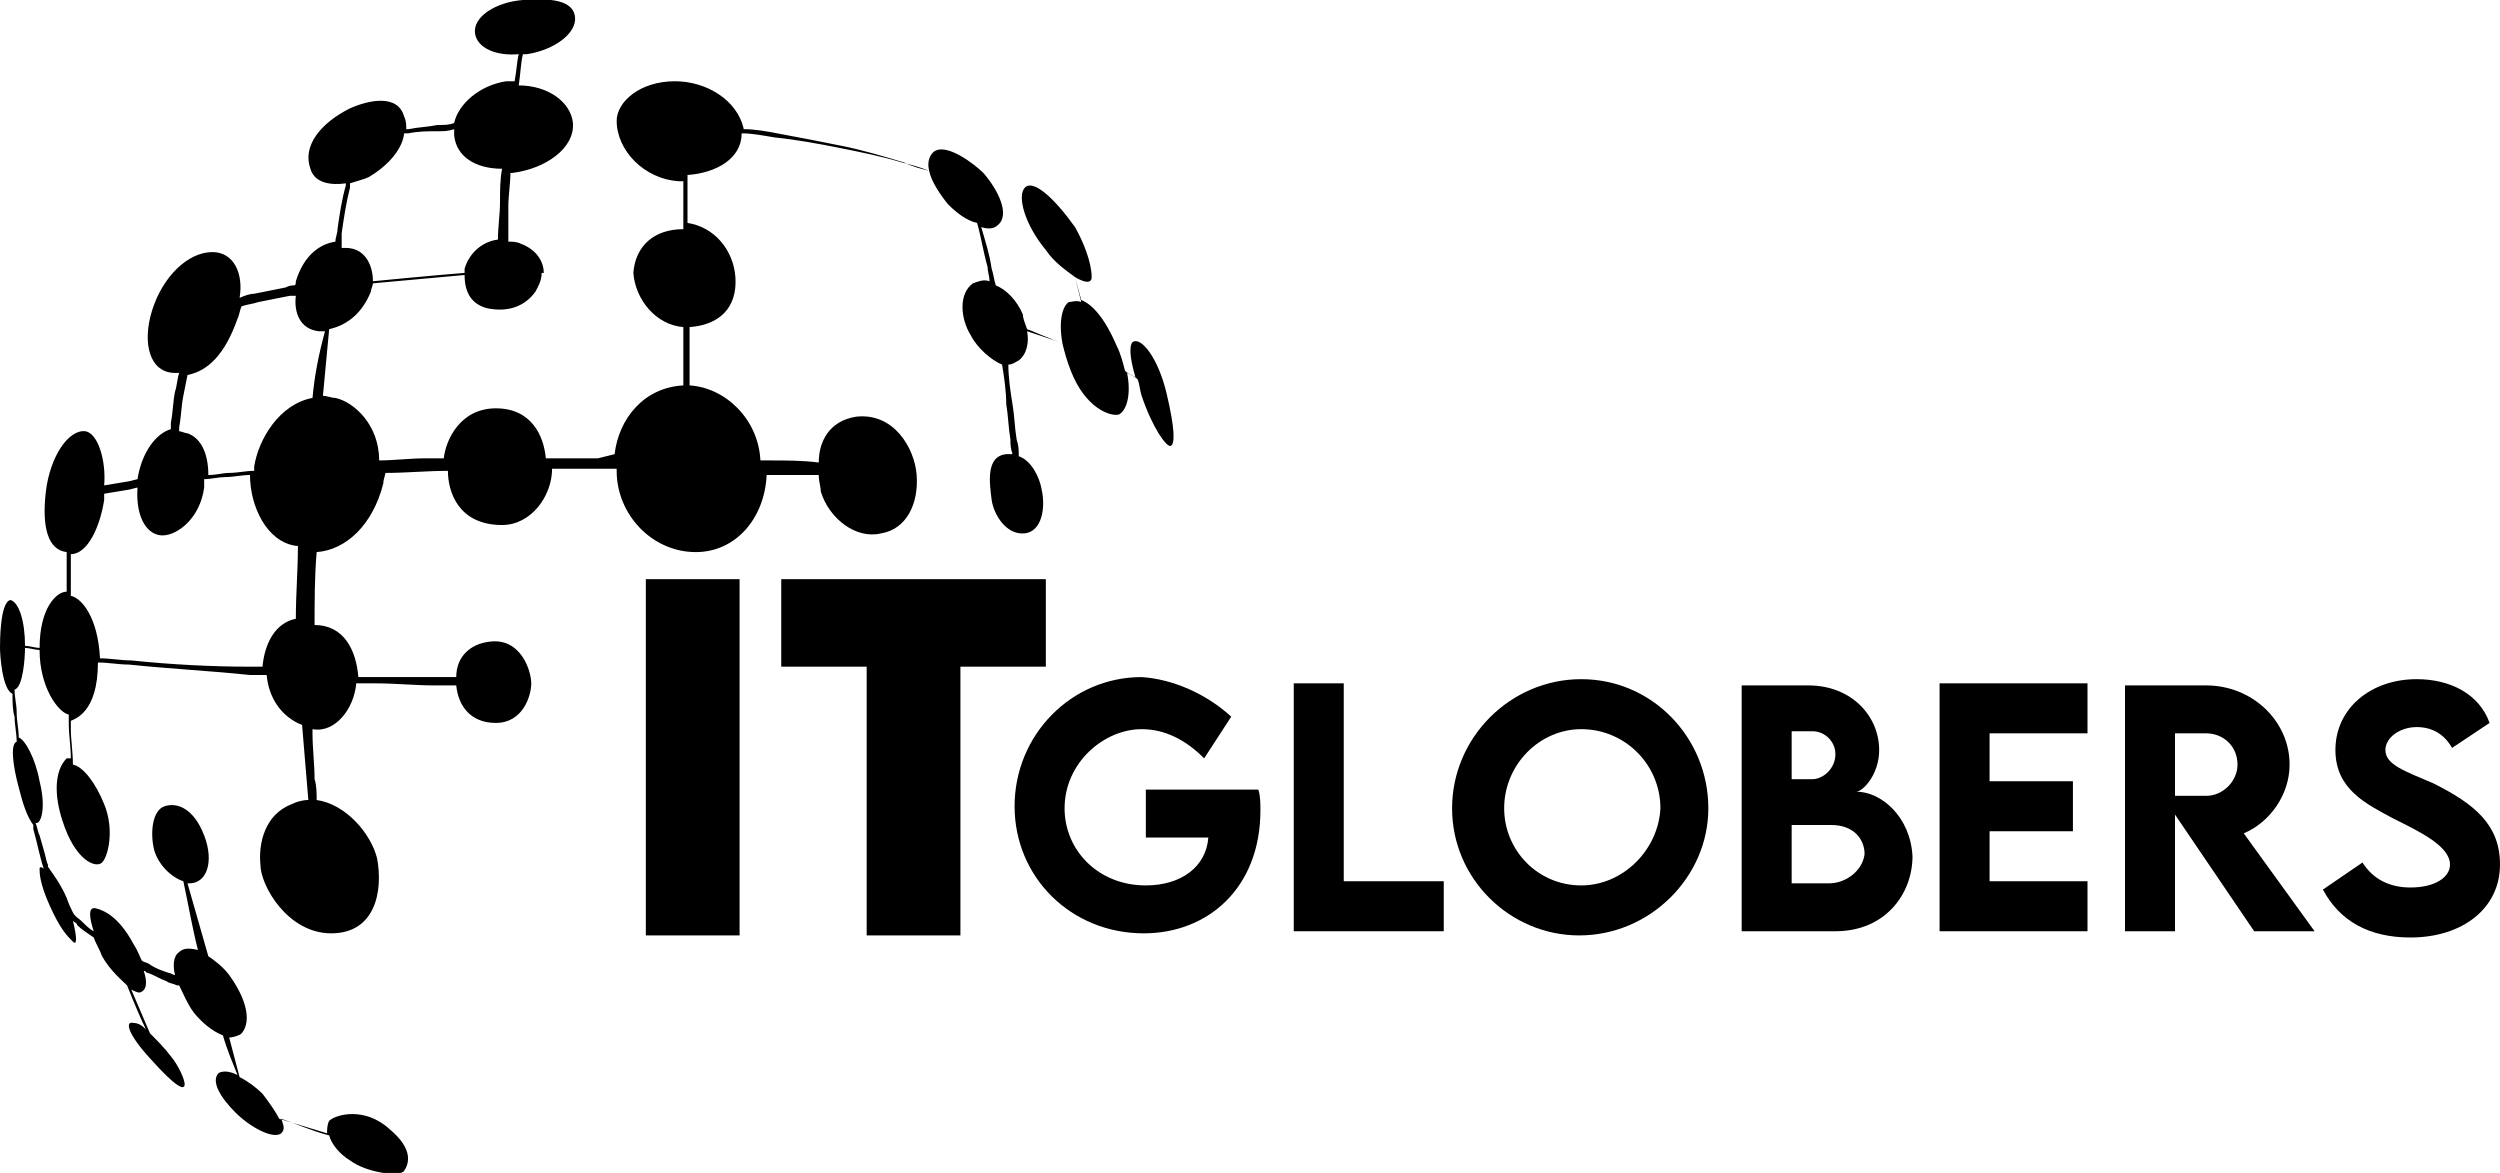 <?xml version="1.0" encoding="utf-8"?>
<!-- Generator: Adobe Illustrator 25.2.1, SVG Export Plug-In . SVG Version: 6.00 Build 0)  -->
<svg version="1.1" xmlns="http://www.w3.org/2000/svg" xmlns:xlink="http://www.w3.org/1999/xlink" x="0px" y="0px"
	 viewBox="0 0 120 56.3" style="enable-background:new 0 0 120 56.3;" xml:space="preserve">
<style type="text/css">
	.st0{display:block;}
	.st1{fill:#000000;}
</style>
<g id="base" class="st0">
</g>
<g id="Capa_1">
	<g>
		<path class="st1" d="M55,38v2.2H58c-0.1,1.4-1.3,2.3-3,2.3c-2.3,0-3.9-1.7-3.9-3.7c0-2.2,1.9-3.8,3.7-3.8c1.1,0,2.1,0.5,3,1.4
			l1.3-2c-1.2-1.1-2.8-1.8-4.3-1.9c-3.4,0-6.1,2.8-6.1,6.2c0,3.4,2.7,6.1,6.2,6.1c3.1,0,5.6-2.2,5.6-5.9c0-0.3,0-0.7-0.1-1H55z"/>
		<polygon class="st1" points="64.5,32.8 62.1,32.8 62.1,44.7 69.3,44.7 69.3,42.3 64.5,42.3 		"/>
		<path class="st1" d="M75.9,32.6c-3.4,0-6.2,2.8-6.2,6.2c0,3.4,2.8,6.1,6.1,6.1c3.4,0,6.2-2.8,6.2-6.1C82,35.4,79.3,32.6,75.9,32.6
			z M75.9,42.5c-2.1,0-3.7-1.7-3.7-3.7c0-2.1,1.7-3.8,3.7-3.8c2.1,0,3.8,1.7,3.8,3.8C79.6,40.8,77.9,42.5,75.9,42.5z"/>
		<path class="st1" d="M89.1,38c0.3,0,1.1-0.8,1.1-2c0-1.6-1.3-3.1-3.4-3.1h-3.2v11.8h4.5c2.4,0,3.7-1.8,3.7-3.6
			C91.7,39.2,90.3,38,89.1,38z M86,35.1h1c0.6,0,1.1,0.5,1.1,1.1c0,0.7-0.6,1.2-1.1,1.2h-1V35.1z M87.8,42.4H86v-2.8h1.9
			c1.1,0,1.6,0.7,1.6,1.4C89.4,41.8,88.6,42.4,87.8,42.4z"/>
		<polygon class="st1" points="93.1,44.7 100.2,44.7 100.2,42.3 95.5,42.3 95.5,39.9 99.5,39.9 99.5,37.5 95.5,37.5 95.5,35.2 
			100.2,35.2 100.2,32.8 93.1,32.8 		"/>
		<path class="st1" d="M109.9,36.7c0-2.1-1.8-3.8-4-3.8H102l0,11.8h2.4v-5.6l3.8,5.6h2.9l-3.4-4.7C108.9,39.5,109.9,38.2,109.9,36.7
			z M105.9,38.2l-1.5,0v-3h1.5c0.8,0,1.5,0.6,1.5,1.5C107.4,37.5,106.7,38.2,105.9,38.2z"/>
		<path class="st1" d="M116.8,37.6c-1.4-0.6-2.3-0.9-2.3-1.6c0-0.6,0.7-1.1,1.5-1.1c0.7,0,1.3,0.3,1.7,1l1.8-1.2
			c-0.5-1.4-1.9-2.1-3.5-2.1c-2.2,0-3.9,1.4-3.9,3.4c0,1.9,1.5,2.6,2.8,3.3c1.2,0.6,2.7,1.3,2.7,2.2c0,0.6-0.7,1.1-1.9,1.1
			c-1,0-1.8-0.4-2.3-1.2l-1.9,1.3c0.8,1.5,2.2,2.3,4.2,2.3c2.5,0,4.3-1.4,4.3-3.5C120,39.6,118.8,38.6,116.8,37.6z"/>
		<rect x="31" y="27.8" class="st1" width="4.5" height="17.1"/>
		<polygon class="st1" points="50.2,27.8 37.5,27.8 37.5,32 41.6,32 41.6,44.9 46.1,44.9 46.1,32 50.2,32 		"/>
		<path class="st1" d="M39.3,22.8c0,0.3,0.1,0.6,0.1,0.8c0.4,1.3,1.7,2.3,2.9,2c1.2-0.2,1.8-1.4,1.7-2.8c-0.1-1.3-1.1-3-2.9-2.8
			c-1.3,0.2-1.8,1.2-1.8,2.2c-0.8-0.1-1.6-0.1-2.4-0.1c-0.1,0-0.3,0-0.4,0c-0.1-2-1.7-3.5-3.4-3.6c0-0.9,0-1.8,0-2.8
			c1.4-0.1,2.3-0.9,2.2-2.4c-0.1-1.3-1-2.4-2.3-2.6c0-0.3,0-0.6,0-0.9c0-0.5,0-0.9,0-1.4c1.4-0.1,2.6-0.8,2.6-2c0,0,0,0,0,0
			c0.5,0,1,0.1,1.6,0.2c1,0.1,2.1,0.3,3.1,0.5c1,0.2,2,0.4,3,0.7c0.4,0.1,0.8,0.2,1.3,0.4c0.1,0.5,0.5,1.1,0.9,1.6
			c0.4,0.4,0.9,0.8,1.4,0.9c0.2,0.7,0.3,1.4,0.5,2.1c0,0.2,0.1,0.5,0.1,0.7c-0.3-0.1-0.5,0-0.8,0.1c-0.7,0.5-0.6,1.7-0.1,2.5
			c0.3,0.6,1,1.2,1.5,1.4c0.1,0.6,0.2,1.3,0.2,1.9c0.1,0.6,0.1,1.1,0.2,1.7c0,0.2,0,0.4,0.1,0.7c-0.1,0-0.2,0-0.3,0
			c-1,0.1-0.8,1.4-0.7,2.2c0.1,0.7,0.7,1.7,1.6,1.6c0.8-0.1,1-1.2,0.8-2.1c-0.1-0.6-0.5-1.4-1.1-1.6c0-0.3,0-0.5-0.1-0.8
			c-0.1-0.6-0.1-1.1-0.2-1.7c-0.1-0.6-0.2-1.3-0.2-1.9c0.2,0,0.3-0.1,0.5-0.2c0.4-0.3,0.5-0.9,0.4-1.4c0.3,0.1,0.6,0.2,0.9,0.3
			c0.3,0.1,0.6,0.2,0.8,0.3c0.1,0.4,0.2,0.8,0.4,1.3c0.7,1.8,1.9,2.2,2.3,2.1c0.4-0.2,0.6-1,0.4-2c0.2,0.1,0.4,0.2,0.5,0.3
			c0.1,0.2,0.1,0.5,0.2,0.8c0.5,1.5,1.2,2.5,1.4,2.4s0.2-0.8-0.2-2.5s-1.2-2.7-1.6-2.5c-0.2,0.1-0.2,0.7,0.1,1.7
			c-0.2-0.1-0.4-0.2-0.5-0.3c-0.1-0.4-0.2-0.8-0.4-1.2c-0.6-1.4-1.2-2-1.7-2.2c-0.1-0.4-0.2-0.7-0.3-1.1c0.5,0.3,0.8,0.3,0.8,0
			c0-0.7-0.4-1.7-0.8-2.4c-1-1.4-2-2.3-2.4-1.9c-0.4,0.4,0,1.8,1,3c0.4,0.6,1,1,1.4,1.3l0.3,1.2c-0.2-0.1-0.5,0-0.6,0
			c-0.3,0.2-0.5,0.9-0.3,2c-0.2-0.1-0.5-0.2-0.7-0.3c-0.3-0.1-0.7-0.3-1-0.4c-0.1-0.3-0.2-0.5-0.2-0.7c-0.3-0.7-0.8-1.2-1.3-1.4
			c-0.1-0.3-0.1-0.5-0.2-0.8c-0.1-0.7-0.3-1.3-0.5-2c0.3,0.1,0.6,0.1,0.8-0.1c0.6-0.5,0-1.7-0.7-2.5c-0.4-0.4-1.8-1.5-2.4-1
			c-0.2,0.2-0.3,0.5-0.2,0.9c-0.4-0.1-0.8-0.2-1.2-0.4c-1-0.3-2-0.6-3-0.8c-1-0.2-2-0.4-3.1-0.6c-0.5-0.1-1.1-0.2-1.6-0.2
			c-0.3-1.4-1.8-2.3-3.3-2.3c-1.7,0-2.8,1-2.8,1.9c0,1.4,1.3,2.8,3,2.9c0.1,0,0.1,0,0.2,0c0,0.5,0,0.9,0,1.4c0,0.3,0,0.6,0,0.9
			c-1.4,0-2.3,0.8-2.4,2.1l-0.3,0l-1.5,0c-0.5,0-1,0-1.5,0l-1,0c0-0.5-0.3-1.1-1.1-1.4c-0.2-0.1-0.4-0.1-0.6-0.1c0-0.6,0-1.1,0-1.7
			c0-0.5,0.1-1.1,0.1-1.6c0,0,0.1,0,0.1,0c1.6-0.2,3-1.2,2.9-2.4c-0.1-1-1.2-1.8-2.6-1.8C25,3.4,25,3,25.1,2.6c0.1,0,0.2,0,0.2,0
			c1.3-0.2,2.4-1,2.3-1.8C27.5,0,26.4-0.1,25.1,0c-1.3,0.1-2.4,0.8-2.3,1.6c0.1,0.7,1,1.1,2.1,1c-0.1,0.4-0.1,0.8-0.2,1.3
			c-0.1,0-0.2,0-0.4,0c-1.3,0.2-2.3,1.1-2.5,2C21.6,6,21.3,6,21,6c-0.5,0.1-0.9,0.1-1.4,0.2c0,0-0.1,0-0.1,0c0-0.2,0-0.4-0.1-0.6
			c-0.3-1.1-1.7-0.8-2.6-0.4c-1.4,0.7-2.3,1.8-1.9,2.9c0.2,0.7,1,0.8,1.7,0.7c0,0,0,0.1,0,0.1c-0.2,0.7-0.3,1.4-0.4,2.1
			c0,0.2-0.1,0.4-0.1,0.6c-0.7,0.1-1.5,0.6-1.9,1.9c0,0.1,0,0.2-0.1,0.2c-0.1,0-0.2,0-0.4,0.1c-0.5,0.1-1,0.2-1.5,0.3
			c-0.2,0-0.5,0.1-0.7,0.2c0.2-1.2-0.3-2.2-1.3-2.2c-1.2,0-2.4,1.2-2.9,2.8c-0.5,1.6-0.1,3,1.1,3c0.1,0,0.1,0,0.2,0
			c-0.1,0.3-0.1,0.6-0.2,0.9c-0.1,0.5-0.1,1-0.2,1.5c0,0.1,0,0.2,0,0.3c-0.7,0.2-1.4,1.1-1.6,2.4c0,0,0,0,0,0l-0.4,0.1l-1.2,0.2
			c0.1-1.2-0.3-2.5-0.9-2.6c-0.8-0.1-1.7,1.2-1.9,2.9s0.1,2.8,1,2.9c0,0,0,0,0,0c0,0.5,0,1,0,1.5c0,0.1,0,0.3,0,0.4
			c-0.5,0-1.3,0.8-1.3,2.7c-0.2,0-0.5-0.1-0.7-0.1c0-1.2-0.3-2.1-0.7-2.2C0,28.9,0,30.8,0,31.1c0,0.3,0.1,2,0.6,2.2
			c0,0.4,0,0.8,0.1,1.1c0,0.4,0.1,0.8,0.1,1.2c-0.3,0.1-0.2,1.1,0.1,2.2c0.2,0.8,0.4,1.4,0.7,1.8c0,0.1,0,0.1,0,0.2
			c0.2,0.7,0.3,1.3,0.5,1.9c-0.1-0.1-0.2-0.1-0.2,0c0,0.2,0,0.7,0.5,1.8s0.8,1.4,1.1,1.7c0.2,0.2,0.2-0.2,0-1
			c0.1,0.1,0.2,0.1,0.2,0.2c0.2,0.2,0.5,0.4,0.8,0.6c0,0,0,0,0,0c0.1,0.3,0.3,0.6,0.4,0.9c0.4,0.7,0.9,1.1,1.2,1.4
			C6.5,48.3,6.8,49,7,49.4c-0.2-0.2-0.4-0.3-0.6-0.3C6,49,6.1,49.6,7.2,50.8c2.5,2.8,1.6,0.6,1-0.1c-0.3-0.4-0.7-0.8-1-1.1l-0.9-2.1
			c0.2,0.1,0.4,0.2,0.5,0.1c0.2-0.1,0.3-0.4,0.1-1c0.1,0,0.1,0.1,0.2,0.1c0.3,0.1,0.6,0.3,0.9,0.4c0.1,0.1,0.3,0.1,0.5,0.2l0.1,0
			c0.2,0.4,0.4,0.9,0.7,1.3c0.4,0.5,0.9,0.9,1.4,1.1c0.2,0.7,0.5,1.4,0.7,1.9c-0.4-0.2-0.7-0.2-0.9-0.1c-0.4,0.4,0.1,1.2,0.8,1.9
			c0.7,0.7,1.8,1.3,2.2,1c0.2-0.2,0.1-0.4,0-0.7c0.6,0.2,1.5,0.6,2.3,0.8c0.1,0.4,0.5,0.9,1,1.2c0.8,0.6,2.4,0.8,2.6,0.5
			s0.5-1-0.7-2c-1.2-1.1-2.6-0.7-2.9-0.4c-0.1,0.2-0.1,0.4-0.1,0.6l-2.3-0.7c-0.2-0.4-0.5-0.8-0.8-1.2c-0.3-0.3-0.7-0.6-1.1-0.8
			l-0.5-1.9c0.2,0,0.5-0.1,0.6-0.2c0.5-0.6,0.2-1.7-0.6-2.8c-0.3-0.4-0.7-0.7-1-0.9L9,42.4c0,0,0.1,0,0.1,0c0.8,0,1.2-1,0.7-2.3
			c-0.5-1.3-1.3-1.6-1.9-1.4S7.2,40,7.4,40.8c0.2,0.7,0.8,1.3,1.4,1.5c0.2,0.9,0.4,2.1,0.7,3.3c-0.4-0.1-0.7-0.1-0.9,0.1
			c-0.3,0.2-0.3,0.7-0.2,1.1c-0.1,0-0.2-0.1-0.3-0.1c-0.3-0.1-0.6-0.2-0.9-0.4c-0.1-0.1-0.3-0.1-0.4-0.2c-0.1-0.2-0.2-0.5-0.4-0.8
			c-0.7-1.3-1.4-1.6-1.8-1.7c-0.4-0.1-0.3,0.5-0.1,1.1c-0.2-0.1-0.4-0.3-0.6-0.5c-0.1-0.1-0.3-0.2-0.4-0.4c-0.1-0.2-0.2-0.4-0.3-0.7
			c-0.3-0.7-0.7-1.2-0.9-1.5l0-0.1c-0.1-0.2-0.1-0.4-0.2-0.7l-0.2-0.7c-0.1-0.2-0.1-0.4-0.2-0.6c0.1,0,0.1,0,0.1,0
			c0.2-0.1,0.4-0.8,0.1-2c-0.2-1.1-0.7-2-1-2.1c0-0.4-0.1-0.8-0.1-1.2c0-0.4-0.1-0.7-0.1-1.1c0.4-0.1,0.5-1.5,0.5-2
			c0.2,0,0.5,0.1,0.7,0.1c0,1.8,0.9,3,1.4,3.1c0,0.1,0,0.3,0,0.4c0,0.6,0.1,1.1,0.1,1.7c-0.1,0-0.1,0-0.2,0C2.6,37,2.6,38.2,3,39.4
			c0.6,1.9,1.6,2.3,1.9,2s0.6-1.6,0.1-2.8c-0.4-1-1-1.8-1.5-1.9c0-0.6-0.1-1.2-0.1-1.7c0-0.1,0-0.3,0-0.4c0,0,0,0,0,0
			c0.2-0.1,1.3-0.4,1.3-2.8c0,0,0,0,0,0c0.5,0,1,0.1,1.5,0.1c1.9,0.2,3.9,0.3,5.8,0.5c0.3,0,0.5,0,0.8,0c0.1,1.1,0.7,2,1.7,2.4
			c0.1,1.2,0.2,2.4,0.3,3.6c-0.3,0-0.6,0.1-0.8,0.2c-1.3,0.5-1.6,1.9-1.5,2.9c0,1,1.3,3.3,3.4,3.3s2.5-2,2.2-3.6
			c-0.3-1.2-1.5-2.6-2.9-2.8c0-0.3,0-0.7-0.1-1c0-0.7-0.1-1.5-0.1-2.2c0-0.1,0-0.2,0-0.2c1.1,0.2,2-1,2.1-2.2c0.3,0,0.6,0,0.9,0
			c1,0,1.9,0.1,2.9,0.1c0.3,0,0.7,0,1,0c0.1,1,0.7,1.8,1.9,1.8c1.3,0,1.7-1.3,1.7-1.9c0-0.6-0.5-2.2-2-2c-0.9,0.1-1.6,0.7-1.6,1.7
			c-0.3,0-0.6,0-0.9,0c-1,0-1.9,0-2.9,0c-0.3,0-0.6,0-0.9,0c-0.1-1.3-0.7-2.5-2.1-2.5c0-1.2,0-2.3,0.1-3.5c1.4-0.1,2.7-1.3,3.2-3.3
			c0-0.2,0.1-0.4,0.1-0.5c1,0,2-0.1,3-0.1c0,0,0,0,0,0c0,1,0.5,2.6,2.6,2.6c1.4,0,2.4-1.4,2.4-2.7c1,0,2.1,0,3.1,0c0,0,0,0,0,0.1
			c0,2.1,1.7,3.9,3.8,3.9c1.9,0,3.3-1.6,3.4-3.7c0,0,0,0,0,0c0.1,0,0.2,0,0.4,0C37.7,22.8,38.5,22.8,39.3,22.8z M16.4,11.2
			c0.1-0.7,0.2-1.4,0.4-2.2l0-0.2c0.3-0.1,0.7-0.2,0.9-0.3c0.7-0.4,1.6-1.2,1.7-2.1c0.1,0,0.1,0,0.2,0c0.5-0.1,0.9-0.1,1.4-0.1
			c0.3,0,0.5,0,0.8-0.1c0,0.1,0,0.2,0,0.3c0.1,1,1,1.6,2.3,1.6c-0.1,0.5-0.1,1.1-0.1,1.6c0,0.6-0.1,1.2-0.1,1.8
			c-0.8,0.1-1.4,0.7-1.6,1.4c0,0.1,0,0.1,0,0.2l-1.2,0.1c-1.1,0.1-2.2,0.2-3.2,0.3c0-0.8-0.4-1.6-1.3-1.6c-0.1,0-0.1,0-0.2,0
			C16.4,11.6,16.4,11.4,16.4,11.2z M8.6,20.5c0.1-0.5,0.1-1,0.2-1.5L9,18c1-0.2,1.8-1,2.4-2.7c0.1-0.2,0.1-0.4,0.2-0.6
			c0.3-0.1,0.5-0.1,0.8-0.2c0.5-0.1,1-0.2,1.5-0.3c0.1,0,0.2,0,0.3,0c-0.1,0.8,0.2,1.6,1.1,1.7c0.1,0,0.2,0,0.3,0
			C15.3,17,15.1,18,15,19.1c-1.6,0.3-2.6,2-2.8,3.3c0,0.1,0,0.1,0,0.2c-0.4,0-0.8,0.1-1.2,0.1c-0.3,0-0.6,0.1-1,0.1
			c0-1.1-0.4-1.8-1-2c-0.1,0-0.3-0.1-0.4-0.1C8.6,20.7,8.6,20.6,8.6,20.5z M6.3,31.7c-0.5,0-1-0.1-1.5-0.1c-0.1-2-0.9-2.9-1.4-3
			c0-0.2,0-0.3,0-0.5c0-0.5,0-1,0-1.5C4.2,26.6,4.8,25.3,5,24c0-0.1,0-0.2,0-0.3l1.2-0.2l0.4-0.1c-0.1,1.5,0.5,2.3,1.2,2.3
			c0.7,0,1.8-0.8,2-2.3c0-0.1,0-0.3,0-0.4c0.3,0,0.7-0.1,1-0.1c0.4,0,0.8-0.1,1.2-0.1c0,1.5,0.8,3.2,2.2,3.4c0,0,0.1,0,0.1,0
			c0,1.2-0.1,2.3-0.1,3.5c-1,0.2-1.5,1.2-1.6,2.3c-0.2,0-0.5,0-0.7,0C10.2,32,8.2,31.9,6.3,31.7z M28.7,22l-1.2,0
			c-0.4,0-0.8,0-1.3,0c-0.1-1.1-0.7-2.4-2.4-2.4c-1.7,0-2.4,1.5-2.5,2.4l-0.9,0c-0.7,0-1.5,0.1-2.2,0.1c0-1.7-1.2-2.8-2.1-3
			c-0.2,0-0.4-0.1-0.6-0.1c0.1-1.1,0.2-2.1,0.3-3.2c0.9-0.2,1.6-0.8,2-1.8c0-0.1,0.1-0.3,0.1-0.4c1.1-0.1,2.2-0.2,3.3-0.3l1.1-0.1
			c0,0.8,0.3,1.4,1.1,1.6c1,0.2,1.8-0.1,2.3-0.8c0.1-0.2,0.3-0.5,0.3-0.9l1.1,0c0.5,0,1,0,1.5,0l1.5,0l0.3,0
			c0.1,1.3,1.1,2.5,2.4,2.6c0,0.9,0,1.9,0,2.8c-1.9,0.1-3.1,1.6-3.3,3.3L28.7,22z"/>
	</g>
</g>
</svg>
